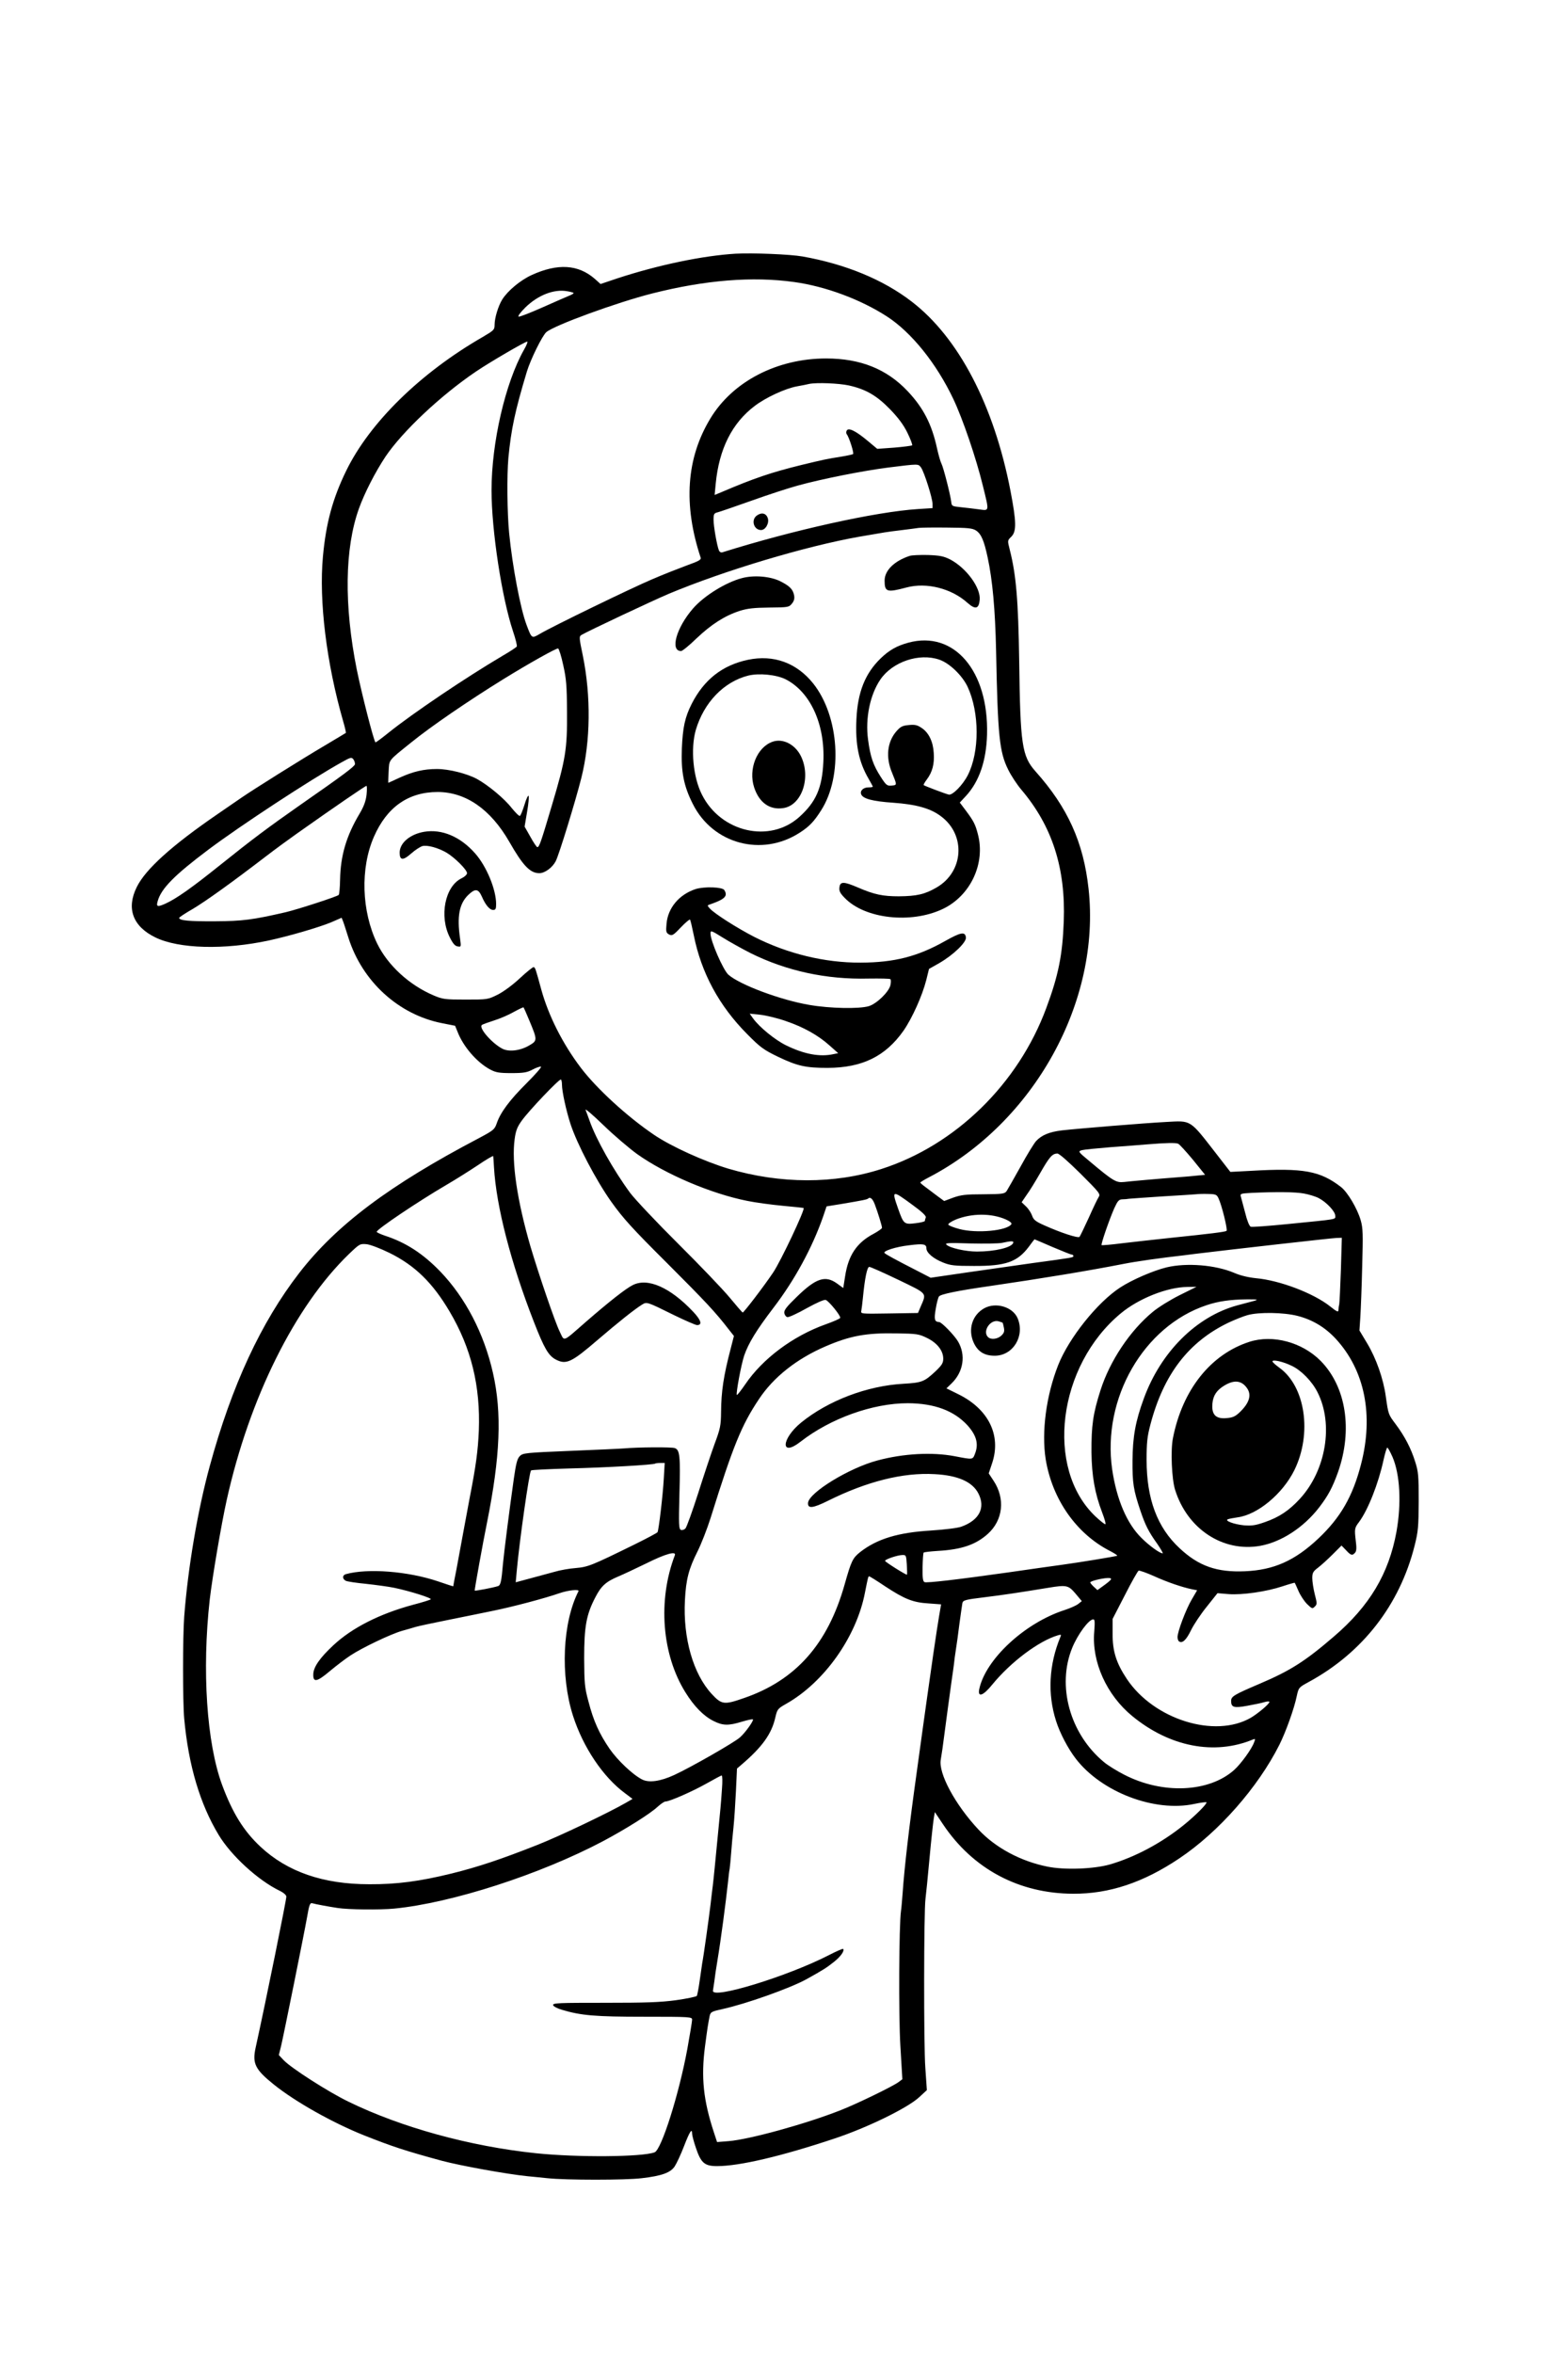 <?xml version="1.0" standalone="no"?>
<!DOCTYPE svg PUBLIC "-//W3C//DTD SVG 20010904//EN"
 "http://www.w3.org/TR/2001/REC-SVG-20010904/DTD/svg10.dtd">
<svg version="1.0" xmlns="http://www.w3.org/2000/svg"
 width="1024pt" height="1536pt" viewBox="0 0 1024 1536"
 preserveAspectRatio="xMidYMid meet">
<g transform="translate(0,1536) scale(0.1,-0.1)"
fill="#000000" stroke="none">
<path d="M4805 13704 c-216 -13 -503 -73 -770 -160 l-113 -38 -38 34 c-108 94
-242 102 -411 25 -75 -34 -158 -104 -193 -160 -26 -42 -50 -120 -50 -165 0
-33 -5 -37 -78 -80 -408 -235 -739 -560 -892 -875 -88 -181 -131 -340 -151
-557 -27 -290 23 -697 132 -1076 12 -40 19 -75 18 -76 -2 -2 -65 -39 -140 -84
-151 -89 -468 -288 -539 -337 -25 -17 -97 -67 -160 -110 -296 -203 -470 -359
-527 -476 -69 -139 -26 -256 121 -328 153 -75 451 -83 743 -20 133 29 325 85
405 118 l69 30 9 -22 c5 -12 20 -60 35 -107 90 -286 327 -503 611 -559 l86
-17 16 -39 c37 -97 127 -201 214 -247 36 -19 58 -23 138 -23 80 0 102 4 138
23 24 13 49 21 55 19 6 -2 -36 -50 -94 -108 -110 -109 -171 -191 -195 -262
-14 -40 -21 -46 -117 -97 -583 -306 -931 -567 -1173 -880 -249 -322 -441 -735
-584 -1260 -79 -288 -143 -667 -167 -983 -10 -132 -10 -558 0 -666 28 -305
103 -557 225 -759 82 -136 257 -296 399 -365 25 -12 43 -28 43 -38 0 -22 -131
-670 -201 -988 -22 -102 -2 -141 120 -239 141 -113 383 -249 588 -331 187 -74
269 -101 508 -166 124 -33 423 -87 560 -101 28 -2 86 -9 130 -13 121 -13 511
-13 616 0 130 15 188 36 215 77 12 18 40 77 61 132 37 96 53 121 53 81 0 -11
11 -52 25 -93 33 -98 57 -118 138 -118 146 0 419 64 767 180 214 71 476 199
552 269 l51 47 -10 145 c-11 143 -10 1025 1 1104 3 22 15 139 26 261 11 121
24 239 28 263 l7 42 53 -79 c195 -292 496 -453 851 -454 235 -1 458 73 693
231 257 172 513 463 653 741 42 84 97 236 114 320 12 54 13 55 79 91 351 191
593 503 690 888 24 95 26 125 27 291 0 166 -2 193 -23 258 -27 87 -68 166
-128 246 -47 63 -47 61 -64 181 -16 116 -63 248 -121 345 l-51 85 6 90 c3 50
9 198 12 330 6 210 5 248 -10 300 -22 76 -85 182 -128 216 -137 106 -246 126
-588 106 l-135 -7 -90 116 c-178 229 -162 219 -330 210 -137 -7 -575 -43 -681
-55 -81 -10 -130 -30 -167 -69 -14 -15 -60 -90 -102 -167 -43 -77 -84 -149
-91 -160 -13 -18 -26 -20 -152 -21 -115 0 -146 -4 -197 -22 l-59 -22 -41 30
c-22 17 -57 43 -77 58 -21 15 -37 29 -38 32 0 3 26 19 57 35 686 358 1123
1147 1042 1883 -33 303 -136 531 -346 766 -89 100 -100 173 -107 721 -6 399
-20 564 -62 728 -15 59 -15 59 11 84 34 35 33 96 -6 299 -108 559 -339 1001
-646 1236 -186 143 -431 244 -713 294 -80 14 -323 24 -435 18z m381 -185 c204
-28 433 -113 605 -224 160 -103 324 -306 435 -540 62 -131 149 -386 193 -567
42 -171 43 -162 -26 -153 -32 4 -85 11 -118 14 -58 6 -60 7 -63 36 -5 44 -51
225 -64 249 -6 11 -19 56 -29 101 -34 156 -89 263 -192 372 -136 144 -308 213
-532 213 -320 0 -610 -150 -756 -392 -157 -259 -178 -562 -63 -909 4 -13 -15
-23 -88 -49 -51 -19 -154 -59 -228 -91 -139 -59 -648 -306 -733 -356 -55 -32
-54 -33 -88 57 -40 105 -93 385 -114 600 -13 131 -15 378 -5 490 18 188 43
306 121 565 24 79 101 235 127 257 53 45 461 194 690 252 347 88 656 113 928
75z m-1440 -71 c2 -3 -10 -11 -28 -18 -18 -7 -97 -42 -176 -77 -79 -35 -148
-62 -155 -60 -7 3 12 28 44 60 83 81 187 121 272 106 21 -3 40 -9 43 -11z
m-324 -371 c-122 -216 -212 -606 -212 -918 0 -260 67 -700 140 -919 17 -50 28
-95 25 -100 -3 -6 -45 -33 -93 -61 -239 -141 -586 -375 -742 -500 -46 -37 -86
-67 -88 -65 -12 12 -89 314 -122 475 -84 420 -79 792 14 1051 37 103 107 239
174 340 111 164 359 398 591 555 90 61 320 195 334 195 5 0 -4 -24 -21 -53z
m2121 -233 c112 -25 182 -66 269 -155 54 -56 88 -101 114 -154 20 -41 34 -78
31 -82 -4 -3 -56 -10 -117 -15 l-111 -8 -61 51 c-79 66 -126 89 -138 69 -5 -8
-5 -19 0 -25 15 -18 49 -125 41 -129 -4 -3 -36 -10 -72 -16 -106 -17 -119 -20
-264 -55 -199 -49 -309 -86 -529 -180 l-39 -16 7 73 c22 228 107 397 256 509
71 54 198 113 275 127 33 6 69 13 80 16 51 10 193 4 258 -10z m472 -536 c21
-30 75 -201 75 -237 l0 -28 -95 -6 c-278 -18 -817 -138 -1276 -282 -10 -4 -20
2 -24 12 -13 32 -35 157 -35 200 0 38 3 43 28 49 15 4 114 38 221 76 106 38
241 82 300 98 155 43 427 97 592 118 202 25 195 25 214 0z m359 -411 c34 -23
52 -64 76 -176 32 -149 49 -338 55 -606 11 -562 22 -664 79 -779 19 -39 58
-98 86 -131 201 -237 290 -511 277 -860 -8 -218 -35 -353 -114 -565 -183 -495
-593 -896 -1077 -1051 -307 -99 -659 -98 -999 2 -159 48 -374 145 -487 222
-174 118 -373 300 -477 437 -119 157 -211 340 -258 510 -38 139 -39 143 -50
147 -5 1 -45 -31 -88 -71 -48 -45 -105 -87 -145 -108 -67 -33 -67 -33 -212
-33 -135 0 -149 2 -208 27 -160 68 -300 197 -369 339 -102 211 -111 491 -21
697 85 194 225 292 417 292 184 -1 345 -113 467 -325 89 -156 136 -205 196
-205 36 0 85 36 107 78 22 42 130 395 167 542 61 242 64 536 10 801 -24 115
-25 124 -9 134 44 26 458 221 571 269 361 151 892 310 1241 372 186 32 170 30
276 43 50 6 101 13 115 15 14 2 97 3 185 2 138 -1 165 -4 189 -19z m-2696
-878 c20 -88 24 -134 25 -304 2 -245 -9 -311 -99 -613 -71 -239 -82 -272 -95
-272 -4 0 -25 30 -45 67 l-38 67 16 95 c9 52 14 100 10 106 -3 5 -16 -21 -27
-59 -12 -38 -25 -71 -30 -72 -6 -2 -29 22 -53 51 -48 62 -153 149 -227 190
-65 35 -183 65 -261 65 -86 0 -155 -16 -243 -56 -41 -19 -74 -34 -75 -34 -1 0
0 33 2 73 5 81 -7 66 147 190 128 104 372 271 600 412 168 104 349 205 360
202 5 -2 21 -50 33 -108z m-1360 -648 c-3 -15 -79 -72 -348 -259 -223 -156
-323 -231 -535 -401 -186 -149 -284 -218 -357 -251 -50 -22 -59 -19 -48 18 23
82 109 169 330 335 209 157 668 458 873 572 57 32 63 33 75 18 7 -10 11 -24
10 -32z m76 -198 c-5 -42 -17 -76 -46 -125 -86 -144 -124 -273 -127 -429 -1
-52 -5 -97 -9 -101 -11 -11 -270 -95 -347 -113 -213 -49 -279 -58 -460 -59
-170 -1 -235 5 -235 22 0 4 39 30 88 58 84 50 248 167 479 344 61 47 153 114
204 150 246 174 445 310 452 310 4 0 4 -26 1 -57z m1063 -1475 c53 -127 53
-131 0 -162 -59 -35 -133 -44 -176 -22 -69 36 -157 137 -134 155 4 4 40 17 78
29 39 12 97 37 130 56 33 18 62 32 64 30 2 -2 19 -40 38 -86z m213 -419 c0
-43 27 -168 56 -257 43 -131 166 -366 266 -507 78 -109 137 -174 364 -400 251
-251 316 -320 403 -433 l34 -43 -21 -82 c-47 -179 -62 -281 -63 -416 -1 -86
-5 -107 -42 -206 -22 -60 -71 -207 -108 -324 -38 -118 -75 -221 -83 -229 -8
-8 -21 -12 -29 -9 -14 5 -15 36 -10 229 7 253 3 293 -30 305 -21 8 -244 6
-332 -2 -22 -2 -179 -9 -350 -16 -291 -12 -311 -14 -330 -34 -17 -16 -25 -48
-39 -145 -29 -205 -64 -480 -71 -555 -10 -120 -16 -144 -33 -149 -34 -11 -152
-33 -152 -29 0 14 54 314 80 441 87 433 99 718 39 981 -58 256 -179 489 -343
660 -114 118 -225 190 -363 235 -29 10 -53 21 -53 25 0 16 272 199 455 306 55
32 146 89 203 127 56 38 102 65 103 61 1 -4 3 -37 5 -73 15 -256 110 -623 261
-1010 67 -172 95 -220 143 -245 68 -35 102 -19 275 130 131 112 237 197 287
228 32 20 30 21 210 -68 74 -36 141 -65 150 -65 36 0 27 32 -25 87 -150 159
-297 224 -395 174 -46 -23 -154 -108 -306 -240 -157 -137 -138 -130 -171 -63
-31 63 -136 371 -191 556 -87 300 -124 550 -103 700 7 54 17 80 46 120 46 65
246 275 256 269 4 -2 7 -18 7 -34z m490 -452 c187 -133 484 -259 719 -306 53
-11 157 -25 231 -32 74 -7 136 -13 138 -15 11 -8 -149 -347 -199 -421 -64 -95
-193 -263 -199 -261 -4 2 -42 46 -85 98 -43 52 -194 210 -335 350 -141 140
-282 290 -314 332 -109 148 -224 352 -266 473 -10 27 -21 59 -26 70 -4 11 49
-34 117 -100 68 -66 167 -150 219 -188z m3534 67 c8 -3 51 -50 96 -104 l80
-99 -52 -5 c-29 -3 -80 -8 -113 -10 -144 -11 -324 -27 -365 -32 -51 -5 -69 5
-225 136 -76 63 -76 64 -49 72 15 4 97 12 183 19 86 6 197 15 246 19 124 10
181 11 199 4z m-637 -196 c123 -123 131 -132 118 -152 -8 -12 -37 -73 -65
-136 -29 -63 -56 -119 -60 -124 -10 -10 -123 27 -232 76 -56 25 -69 36 -78 63
-6 17 -23 44 -39 59 l-29 28 32 47 c19 25 59 91 90 145 60 105 78 125 111 126
12 0 69 -50 152 -132z m1458 -129 c33 -6 76 -19 97 -30 50 -26 108 -87 108
-115 0 -26 25 -21 -316 -55 -121 -12 -228 -20 -236 -17 -9 4 -24 40 -36 90
-12 45 -25 93 -28 105 -6 21 -3 22 67 26 170 8 289 6 344 -4z m-2555 -75 c62
-45 89 -71 86 -81 -3 -8 -6 -18 -6 -23 0 -4 -27 -11 -61 -15 -74 -9 -78 -6
-113 93 -44 125 -42 126 94 26z m1997 45 c22 -45 62 -209 53 -214 -11 -7 -109
-19 -360 -45 -107 -11 -253 -28 -323 -36 -70 -9 -130 -14 -133 -12 -5 6 48
161 83 241 22 48 30 57 52 58 14 0 35 2 46 4 11 1 108 8 215 15 107 6 206 13
220 14 14 2 50 3 80 2 49 -1 56 -4 67 -27z m-2244 -41 c20 -53 47 -140 47
-153 0 -5 -24 -22 -53 -38 -111 -58 -167 -140 -188 -279 l-12 -76 -40 29 c-77
56 -138 36 -264 -87 -66 -64 -84 -87 -81 -105 2 -13 11 -25 20 -27 9 -2 66 24
126 58 69 38 115 58 125 54 21 -8 99 -104 94 -117 -1 -5 -44 -24 -95 -42 -213
-76 -412 -224 -526 -393 -27 -39 -51 -70 -54 -68 -7 8 28 197 48 257 28 81 79
165 192 313 137 179 252 390 323 593 l23 68 99 16 c136 23 167 29 172 35 14
13 30 -1 44 -38z m855 -98 c27 -12 41 -24 37 -31 -27 -43 -226 -62 -339 -32
-38 10 -71 23 -73 29 -2 6 20 21 49 33 105 42 232 42 326 1z m2189 -327 c-4
-115 -9 -217 -11 -228 -3 -11 -5 -28 -5 -38 -1 -14 -12 -9 -53 24 -109 87
-330 171 -485 185 -49 5 -102 17 -143 35 -123 52 -310 67 -441 36 -87 -21
-228 -82 -304 -132 -149 -97 -334 -329 -404 -505 -79 -200 -110 -437 -82 -616
43 -262 201 -487 421 -599 30 -16 51 -29 45 -31 -21 -6 -245 -43 -355 -58 -63
-9 -225 -31 -360 -51 -334 -47 -525 -69 -542 -63 -11 5 -14 26 -13 97 1 50 4
93 7 96 3 3 45 8 94 11 155 9 247 41 325 111 100 90 115 231 37 348 l-31 47
23 69 c59 180 -24 349 -218 446 l-81 40 34 33 c77 75 94 185 41 274 -24 40
-107 126 -123 126 -30 1 -34 18 -22 86 6 38 16 74 21 81 12 15 117 37 333 68
349 51 645 100 875 145 81 16 236 38 395 56 22 3 54 7 70 9 238 29 892 103
924 104 l34 1 -6 -207z m-1884 147 c64 -27 121 -50 127 -50 5 0 10 -4 10 -9 0
-10 1 -10 -265 -46 -104 -15 -297 -42 -428 -61 l-239 -35 -91 47 c-139 71
-201 105 -210 114 -14 13 72 41 160 51 94 12 113 8 113 -20 0 -29 46 -68 110
-93 47 -19 75 -22 200 -22 208 -1 285 26 360 127 19 26 35 47 36 47 0 0 53
-22 117 -50z m-256 27 c-10 -31 -120 -57 -237 -57 -73 0 -177 23 -199 45 -12
11 11 13 155 8 93 -2 187 -1 209 4 59 13 77 13 72 0z m-4075 -65 c167 -82 283
-195 394 -383 142 -240 202 -487 191 -779 -6 -133 -18 -225 -61 -445 -8 -44
-26 -141 -40 -215 -14 -74 -34 -184 -45 -244 -12 -59 -21 -109 -21 -111 0 -1
-45 13 -99 32 -195 66 -460 87 -603 47 -23 -7 -23 -31 0 -43 9 -5 69 -14 132
-20 63 -7 147 -18 185 -26 101 -21 247 -67 238 -75 -4 -4 -55 -20 -113 -35
-220 -59 -401 -151 -523 -265 -88 -82 -130 -142 -131 -189 -2 -56 24 -51 109
21 42 35 101 80 133 101 77 51 264 140 337 161 33 9 74 21 90 26 17 5 109 25
205 44 96 19 231 47 300 61 132 27 336 81 434 115 58 20 131 27 124 13 -104
-203 -120 -550 -36 -813 66 -206 197 -401 340 -506 l49 -37 -43 -25 c-117 -67
-431 -217 -578 -275 -238 -94 -384 -143 -561 -187 -208 -51 -358 -71 -537 -70
-302 0 -535 81 -711 245 -110 103 -183 221 -251 405 -100 272 -132 746 -80
1210 17 146 75 488 111 650 148 665 446 1264 798 1604 70 67 72 68 116 64 25
-3 90 -28 147 -56z m3324 -176 c196 -95 186 -83 145 -179 l-16 -38 -187 -3
c-186 -3 -188 -3 -183 18 2 12 7 48 10 81 13 134 28 205 42 205 8 0 93 -38
189 -84z m1839 -100 c-62 -31 -140 -79 -177 -110 -149 -123 -280 -320 -341
-511 -49 -153 -60 -231 -59 -406 2 -154 22 -268 70 -393 16 -42 26 -76 20 -76
-5 0 -34 23 -64 51 -331 314 -247 984 166 1326 117 97 303 171 435 172 l59 1
-109 -54z m485 -38 c-19 -5 -68 -18 -109 -29 -268 -73 -500 -304 -611 -608
-55 -149 -73 -252 -74 -406 -1 -146 6 -191 51 -325 32 -95 54 -139 110 -217
24 -35 40 -63 36 -63 -19 0 -89 51 -138 100 -96 94 -163 252 -192 449 -66 462
205 934 617 1071 77 26 157 37 265 38 69 0 75 -1 45 -10z m284 -98 c97 -25
178 -73 249 -149 190 -206 249 -499 165 -821 -54 -209 -134 -347 -278 -483
-154 -145 -291 -206 -480 -214 -183 -8 -302 34 -426 150 -147 136 -216 323
-216 577 0 112 4 152 25 231 86 328 250 541 512 666 41 19 96 41 122 48 75 21
237 18 327 -5z m-2420 -144 c66 -32 106 -83 106 -135 0 -29 -9 -43 -52 -84
-72 -67 -88 -73 -208 -80 -237 -13 -492 -110 -669 -254 -130 -107 -135 -227
-4 -125 196 153 472 252 702 252 173 -1 300 -48 389 -144 59 -66 74 -121 50
-184 -16 -42 -13 -41 -133 -18 -147 28 -335 18 -506 -28 -184 -49 -445 -209
-452 -276 -3 -40 31 -36 130 13 253 126 490 186 697 174 152 -8 247 -50 286
-127 47 -93 5 -174 -112 -216 -25 -9 -109 -19 -198 -25 -217 -13 -353 -55
-463 -141 -49 -39 -58 -59 -101 -211 -110 -390 -320 -626 -658 -742 -129 -45
-145 -43 -210 27 -121 131 -188 364 -175 612 7 136 25 205 82 318 24 48 63
147 86 220 147 471 202 605 315 774 95 144 247 264 435 345 160 69 266 89 465
85 131 -2 145 -4 198 -30z m3040 -777 c49 -114 59 -302 26 -487 -50 -275 -176
-486 -410 -686 -186 -160 -283 -222 -483 -307 -171 -73 -187 -83 -187 -113 0
-42 19 -47 106 -31 43 8 94 18 112 24 17 5 32 6 32 1 0 -13 -74 -75 -121 -103
-235 -136 -633 -12 -810 253 -70 105 -94 183 -93 298 l0 94 80 155 c43 85 84
157 90 160 6 2 52 -14 101 -36 86 -39 182 -72 250 -86 l31 -6 -35 -60 c-37
-62 -93 -209 -93 -246 0 -12 5 -25 10 -28 22 -14 47 9 78 73 18 37 64 106 103
154 l70 88 72 -6 c89 -7 248 16 353 51 42 14 78 24 79 23 2 -2 13 -26 25 -54
12 -28 37 -66 56 -85 32 -31 35 -32 50 -17 16 15 16 21 0 82 -9 36 -16 83 -16
104 0 34 5 44 37 68 21 16 64 55 96 87 l58 58 29 -30 c32 -35 42 -38 60 -16 9
10 10 32 4 77 -9 77 -8 84 21 122 59 79 127 252 160 404 10 45 21 82 25 82 4
0 19 -27 34 -61z m-4759 -141 c-6 -109 -33 -337 -41 -350 -3 -5 -71 -41 -152
-81 -277 -136 -301 -146 -382 -153 -41 -3 -104 -14 -140 -25 -36 -10 -107 -29
-159 -43 l-93 -25 7 77 c16 181 81 643 93 653 4 4 116 9 248 13 246 6 555 24
563 32 2 2 17 4 33 4 l29 0 -6 -102z m72 -501 c-112 -293 -85 -647 69 -894 57
-92 119 -155 183 -187 61 -31 98 -32 186 -5 37 11 69 18 72 15 7 -7 -49 -86
-84 -117 -33 -31 -321 -196 -430 -246 -91 -42 -166 -52 -210 -29 -61 31 -160
125 -212 200 -67 98 -105 181 -138 309 -25 92 -27 119 -28 282 0 207 14 285
73 398 38 74 69 102 150 136 29 12 112 51 184 86 124 62 197 82 185 52z m1515
-59 c2 -35 3 -65 1 -67 -3 -5 -143 83 -143 90 0 10 80 37 112 38 25 1 26 -1
30 -61z m-139 -145 c125 -82 180 -104 282 -110 l81 -6 -13 -76 c-12 -66 -63
-418 -79 -536 -3 -22 -9 -67 -14 -100 -5 -33 -11 -78 -14 -100 -3 -22 -21
-152 -40 -290 -48 -343 -80 -618 -91 -780 -4 -49 -8 -103 -11 -120 -13 -91
-16 -681 -4 -880 l13 -218 -24 -18 c-37 -28 -274 -143 -379 -184 -228 -90
-596 -191 -731 -202 l-76 -6 -21 64 c-69 210 -84 359 -58 559 16 122 20 147
31 202 6 24 14 28 83 43 155 34 441 136 547 194 110 61 132 75 180 113 46 36
72 74 61 86 -3 2 -45 -16 -93 -41 -271 -139 -765 -290 -757 -232 1 6 5 33 9
60 3 28 12 88 20 135 23 138 55 381 70 520 3 30 7 66 10 80 2 14 7 61 10 105
3 44 10 118 15 165 5 47 12 153 16 235 l7 150 29 25 c135 115 197 201 221 307
13 56 16 59 70 90 249 140 461 438 516 728 19 96 21 105 27 105 4 0 52 -30
107 -67z m1472 46 c-4 -6 -25 -24 -48 -40 l-40 -29 -24 22 c-13 12 -23 25 -23
28 0 9 74 27 113 29 18 1 26 -3 22 -10z m-231 -92 l41 -49 -23 -18 c-12 -10
-52 -28 -89 -40 -261 -84 -517 -322 -558 -517 -11 -56 26 -43 85 30 122 149
304 285 429 322 21 6 23 5 16 -11 -75 -181 -85 -372 -28 -549 25 -79 78 -180
129 -246 168 -218 514 -350 773 -295 41 9 77 13 80 11 7 -8 -74 -89 -150 -150
-145 -117 -319 -209 -481 -256 -106 -30 -297 -37 -408 -14 -175 35 -340 124
-450 242 -152 162 -263 368 -246 457 3 17 8 49 11 71 5 42 63 472 70 515 2 14
7 50 10 80 4 30 9 64 11 75 2 11 11 74 19 140 9 66 18 129 20 140 4 19 19 23
142 38 130 16 229 31 418 62 121 20 132 17 179 -38z m122 -249 c-17 -196 81
-413 248 -550 244 -201 537 -258 789 -153 15 6 16 4 7 -19 -16 -44 -85 -139
-129 -179 -164 -148 -469 -162 -721 -31 -47 24 -105 60 -130 81 -223 184 -310
499 -207 748 36 87 107 183 136 184 11 1 12 -15 7 -81z m-2431 -1025 c-3 -49
-8 -106 -10 -128 -2 -22 -9 -92 -15 -155 -17 -177 -30 -311 -35 -350 -3 -19
-9 -75 -15 -125 -10 -83 -45 -335 -54 -380 -2 -11 -9 -61 -16 -111 -7 -51 -16
-97 -19 -103 -4 -5 -65 -18 -136 -28 -104 -14 -199 -17 -468 -17 -297 0 -337
-1 -335 -15 2 -8 27 -22 59 -31 124 -37 216 -45 537 -45 300 0 312 -1 312 -19
0 -11 -14 -96 -31 -190 -54 -294 -169 -659 -214 -676 -81 -31 -505 -34 -775
-6 -430 45 -879 168 -1225 337 -132 64 -372 218 -422 270 l-32 34 15 60 c18
77 148 720 170 843 13 77 19 92 33 88 20 -6 112 -23 166 -31 70 -11 277 -13
370 -4 377 37 953 223 1365 441 150 80 307 179 354 223 21 19 44 35 52 35 27
0 179 67 269 118 50 28 94 52 98 52 5 0 6 -39 2 -87z"/>
<path d="M4943 11995 c-40 -28 -21 -95 27 -95 30 0 55 46 44 78 -11 32 -40 39
-71 17z"/>
<path d="M5940 11731 c-100 -33 -163 -95 -163 -161 0 -75 15 -79 143 -45 131
35 294 -6 399 -101 51 -45 74 -39 79 21 7 79 -88 208 -193 263 -42 21 -66 26
-145 29 -52 1 -106 -1 -120 -6z"/>
<path d="M4845 11586 c-104 -27 -247 -115 -319 -198 -109 -125 -152 -278 -78
-278 8 0 54 37 101 83 96 91 183 147 281 179 51 16 93 21 194 22 123 1 129 2
148 26 14 17 18 33 14 54 -8 40 -29 61 -93 93 -65 31 -170 40 -248 19z"/>
<path d="M5933 11165 c-77 -21 -126 -49 -182 -103 -101 -98 -150 -220 -158
-397 -8 -164 15 -278 79 -388 15 -26 28 -50 28 -52 0 -3 -13 -5 -29 -5 -33 0
-56 -22 -47 -45 11 -29 75 -46 208 -55 153 -11 246 -37 315 -90 162 -122 146
-361 -30 -463 -77 -45 -130 -57 -247 -58 -104 0 -159 11 -266 57 -95 41 -118
41 -122 0 -3 -22 5 -38 35 -68 131 -136 432 -170 639 -72 182 86 281 298 230
489 -16 63 -28 86 -78 153 l-40 53 41 44 c86 94 132 228 137 400 11 416 -215
680 -513 600z m201 -111 c67 -23 149 -102 185 -177 78 -168 79 -425 1 -578
-33 -64 -100 -132 -124 -126 -25 6 -159 57 -164 62 -2 2 7 19 21 37 36 48 50
101 45 172 -4 74 -32 133 -79 164 -28 19 -43 23 -84 19 -42 -4 -54 -10 -82
-42 -59 -69 -70 -169 -27 -270 33 -81 33 -80 -3 -83 -30 -3 -36 2 -72 58 -48
75 -67 128 -82 242 -19 139 13 294 81 393 79 115 253 174 384 129z"/>
<path d="M4885 11053 c-167 -35 -287 -129 -368 -288 -44 -87 -58 -153 -64
-290 -6 -153 12 -246 72 -364 131 -261 451 -346 697 -187 64 41 94 73 141 147
143 225 118 613 -52 827 -108 135 -258 190 -426 155z m245 -127 c162 -82 259
-294 247 -540 -8 -170 -48 -261 -157 -359 -192 -173 -511 -101 -635 144 -59
114 -76 302 -41 424 53 179 183 315 343 355 71 17 182 6 243 -24z"/>
<path d="M5045 10518 c-102 -36 -159 -179 -120 -298 33 -100 102 -149 191
-135 120 18 182 199 115 338 -38 78 -119 119 -186 95z"/>
<path d="M2769 9930 c-92 -16 -159 -73 -159 -136 0 -51 22 -53 76 -5 26 23 59
44 73 48 32 8 102 -11 157 -43 54 -32 134 -112 134 -134 0 -9 -16 -24 -35 -33
-109 -52 -148 -248 -77 -387 20 -40 34 -56 51 -58 23 -4 23 -3 15 55 -20 140
-5 222 52 279 46 45 67 44 90 -7 25 -58 52 -89 75 -89 15 0 19 7 19 38 0 95
-62 246 -137 331 -96 109 -217 161 -334 141z"/>
<path d="M4542 9556 c-106 -35 -180 -122 -189 -225 -5 -53 -3 -60 16 -71 20
-10 28 -6 77 46 30 31 57 54 60 51 3 -2 14 -49 25 -103 49 -245 165 -460 349
-645 85 -86 107 -102 200 -147 127 -61 182 -73 325 -73 226 1 377 75 495 242
57 82 123 229 149 331 l18 73 67 38 c92 53 179 137 174 168 -5 39 -33 34 -136
-24 -179 -101 -330 -140 -552 -141 -234 -1 -477 58 -694 168 -113 58 -259 151
-290 185 -18 20 -18 21 0 27 99 34 119 55 94 94 -12 20 -132 24 -188 6z m360
-418 c234 -116 494 -173 770 -166 75 1 140 0 143 -4 4 -4 4 -21 0 -39 -10 -44
-89 -121 -141 -137 -63 -19 -256 -15 -388 8 -189 32 -456 132 -530 198 -34 32
-116 219 -116 268 0 22 4 21 81 -27 45 -28 126 -73 181 -101z m229 -443 c115
-39 213 -93 289 -162 l54 -48 -30 -6 c-89 -20 -192 -1 -310 57 -72 35 -175
119 -216 176 l-22 31 68 -7 c37 -4 113 -22 167 -41z"/>
<path d="M6428 6820 c-78 -43 -108 -137 -70 -223 27 -60 70 -87 138 -87 120 0
198 128 150 244 -31 74 -141 108 -218 66z m119 -94 c2 -1 6 -16 9 -33 5 -24 1
-35 -17 -52 -25 -23 -68 -28 -87 -9 -37 37 14 116 68 103 14 -4 26 -8 27 -9z"/>
<path d="M8160 6601 c-253 -81 -438 -313 -500 -629 -16 -78 -8 -267 14 -337
80 -256 312 -409 556 -366 138 25 284 120 385 251 59 77 87 130 123 230 97
276 53 557 -113 726 -121 122 -312 174 -465 125z m276 -157 c62 -29 133 -102
168 -172 106 -208 56 -510 -115 -696 -71 -77 -135 -120 -231 -153 -60 -21 -84
-24 -135 -20 -67 7 -130 31 -103 40 8 3 36 8 62 12 131 17 295 154 371 308
117 238 72 546 -97 668 -25 18 -46 37 -46 42 0 14 69 -1 126 -29z m-292 -146
c31 -44 15 -97 -48 -157 -27 -26 -45 -35 -83 -38 -66 -7 -96 17 -96 75 0 58
19 96 63 127 72 50 126 48 164 -7z"/>
</g>
</svg>
